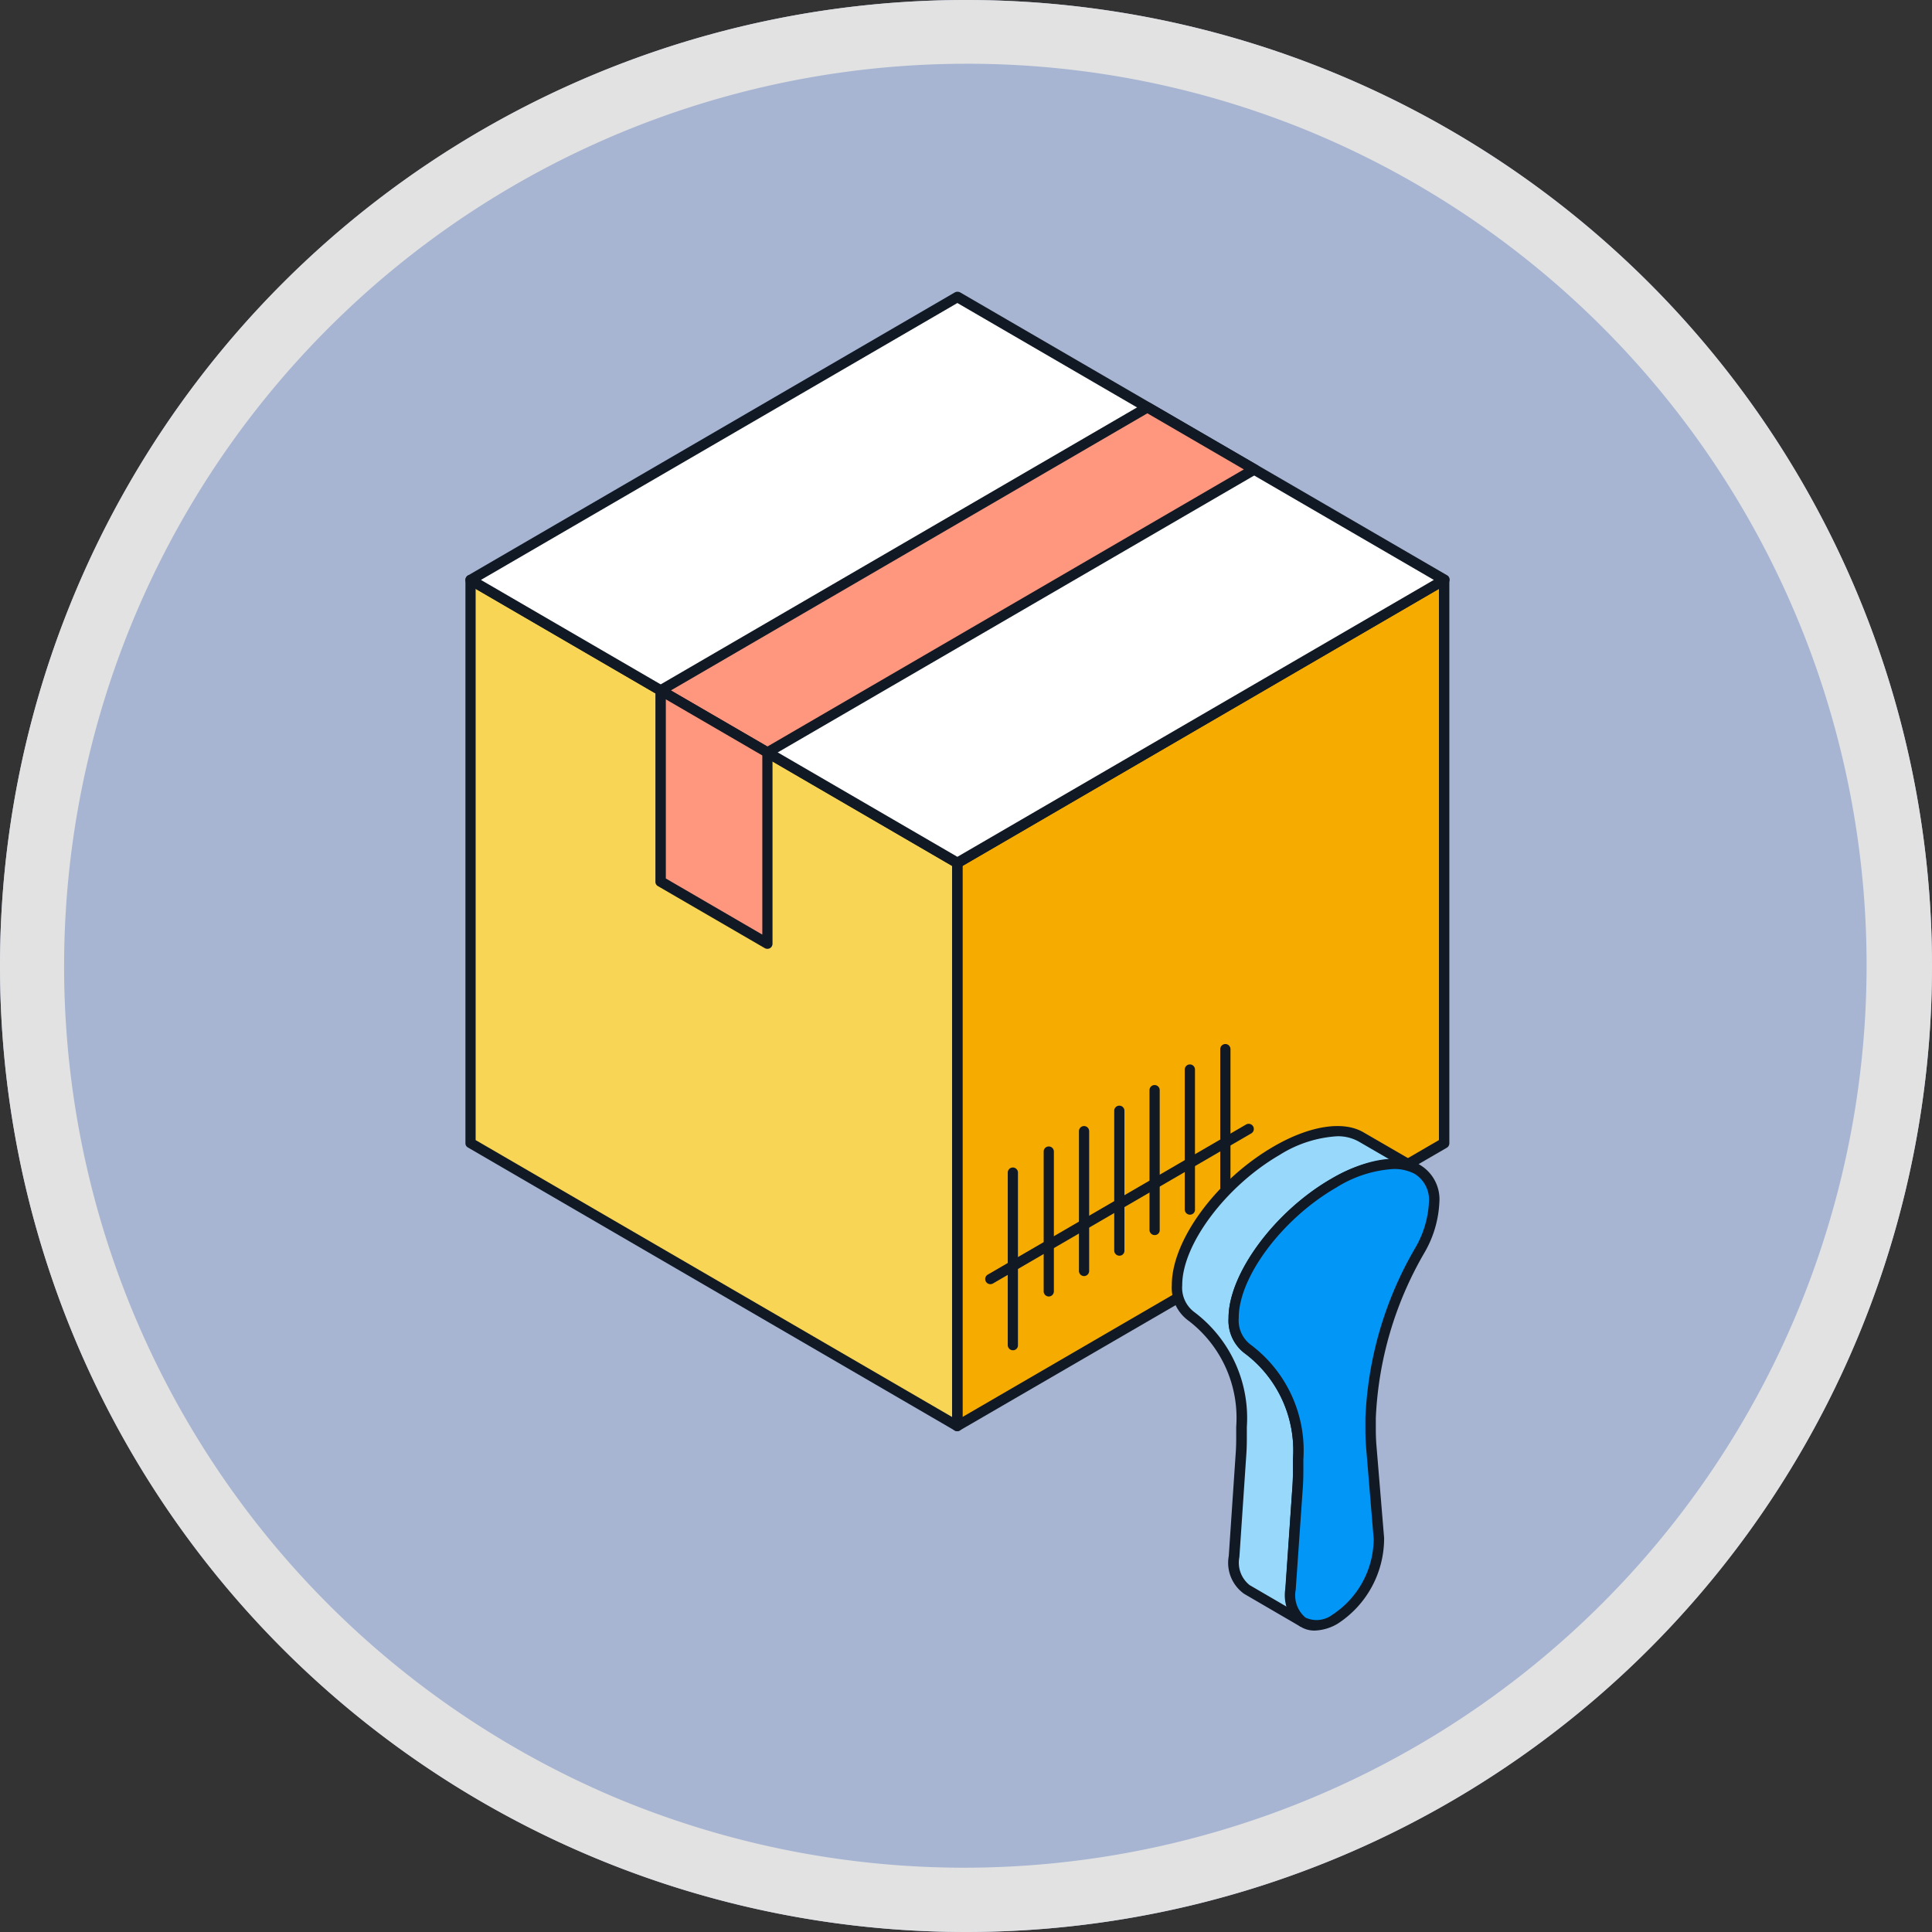 <svg xmlns="http://www.w3.org/2000/svg" width="90.914" height="90.914" viewBox="0 0 90.914 90.914"><rect x="0" y="0" width="90.914" height="90.914" fill="#333333" stroke="none"/><g transform="translate(-1132.931 -4059.605)"><g opacity="0.859"><path d="M45.457,0A45.457,45.457,0,0,1,90.914,45.457h0A45.457,45.457,0,0,1,0,45.457H0A45.457,45.457,0,0,1,45.457,0Z" transform="translate(1132.931 4059.605)" fill="#bacbec"/><path d="M45.457,3A42.469,42.469,0,0,0,28.932,84.579,42.469,42.469,0,0,0,61.982,6.335,42.188,42.188,0,0,0,45.457,3m0-3A45.457,45.457,0,0,1,90.914,45.457h0A45.457,45.457,0,1,1,0,45.457H0A45.457,45.457,0,0,1,45.457,0Z" transform="translate(1132.931 4059.605)" fill="#fff"/></g><g transform="translate(1144.983 4071.834)"><path d="M55.91,15.06v26.5L33,54.87V28.37Z" fill="#f5ab00"/><path d="M33,55.12a.266.266,0,0,1-.12-.03.225.225,0,0,1-.12-.21V28.38a.244.244,0,0,1,.12-.21L55.79,14.86a.255.255,0,0,1,.24,0,.225.225,0,0,1,.12.21v26.5a.244.244,0,0,1-.12.21L33.12,55.08a.245.245,0,0,1-.12.04Zm.24-26.6V54.45L55.66,41.42V15.48Z" fill="#111925"/><path d="M10.09,15.06v26.5L33,54.87V28.37Z" fill="#f8d555"/><path d="M33,55.12a.266.266,0,0,1-.12-.03L9.97,41.77a.225.225,0,0,1-.12-.21V15.06a.244.244,0,0,1,.12-.21.255.255,0,0,1,.24,0L33.12,28.16a.225.225,0,0,1,.12.21v26.5a.244.244,0,0,1-.12.21.284.284,0,0,1-.12.04ZM10.33,41.42,32.75,54.45V28.52L10.33,15.48Z" fill="#111925"/><path d="M10.09,15.06,33,1.75,55.91,15.06,33,28.37Z" fill="#fff"/><path d="M33,28.62a.266.266,0,0,1-.12-.03L9.97,15.27a.225.225,0,0,1-.12-.21.244.244,0,0,1,.12-.21L32.88,1.53a.275.275,0,0,1,.25,0L56.04,14.84a.225.225,0,0,1,.12.21.244.244,0,0,1-.12.21L33.12,28.59a.238.238,0,0,1-.12.03ZM10.58,15.06,33,28.09,55.42,15.06,33,2.03Z" fill="#111925"/><path d="M19.03,20.26,41.94,6.94l5.03,2.92L24.06,23.18Z" fill="#ff977f"/><path d="M24.06,23.42a.266.266,0,0,1-.12-.03l-5.03-2.92a.225.225,0,0,1-.12-.21.244.244,0,0,1,.12-.21L41.82,6.73a.275.275,0,0,1,.25,0L47.1,9.65a.225.225,0,0,1,.12.21.244.244,0,0,1-.12.21L24.18,23.39a.266.266,0,0,1-.12.03Zm-4.54-3.16,4.54,2.64L46.48,9.86,41.94,7.22Z" fill="#111925"/><path d="M19.03,20.26v9l5.03,2.92v-9Z" fill="#ff977f"/><path d="M24.06,32.42a.266.266,0,0,1-.12-.03l-5.03-2.92a.225.225,0,0,1-.12-.21v-9a.244.244,0,0,1,.12-.21.255.255,0,0,1,.24,0l5.03,2.92a.225.225,0,0,1,.12.21v9a.244.244,0,0,1-.12.21.266.266,0,0,1-.12.03Zm-4.78-3.31,4.54,2.64V23.32l-4.54-2.64Z" fill="#111925"/><path d="M35.61,51.31a.243.243,0,0,1-.24-.24V42.95a.24.24,0,0,1,.48,0v8.12A.231.231,0,0,1,35.61,51.31Z" fill="#111925"/><path d="M37.3,48.78a.243.243,0,0,1-.24-.24V41.96a.24.24,0,1,1,.48,0v6.58a.243.243,0,0,1-.24.24Z" fill="#111925"/><path d="M38.96,47.82a.243.243,0,0,1-.24-.24V41a.24.24,0,1,1,.48,0v6.58a.243.243,0,0,1-.24.24Z" fill="#111925"/><path d="M40.62,46.86a.243.243,0,0,1-.24-.24V40.04a.24.24,0,0,1,.48,0v6.58a.231.231,0,0,1-.24.24Z" fill="#111925"/><path d="M42.28,45.89a.243.243,0,0,1-.24-.24V39.07a.24.24,0,1,1,.48,0v6.58a.231.231,0,0,1-.24.24Z" fill="#111925"/><path d="M43.94,44.93a.243.243,0,0,1-.24-.24V38.1a.24.24,0,0,1,.48,0v6.58A.234.234,0,0,1,43.94,44.93Z" fill="#111925"/><path d="M45.61,45.49a.243.243,0,0,1-.24-.24V37.14a.24.24,0,0,1,.48,0v8.11A.243.243,0,0,1,45.61,45.49Z" fill="#111925"/><path d="M54.64,42.81c-.85-.49-2.3-.3-3.94.65-2.6,1.5-4.71,4.34-4.7,6.34a1.686,1.686,0,0,0,.69,1.48,5.965,5.965,0,0,1,2.34,5.18v.55c0,.27-.01.54-.03.82l-.32,4.73a1.554,1.554,0,0,0,.6,1.55l-2.66-1.55a1.563,1.563,0,0,1-.6-1.55l.32-4.74c.02-.28.03-.55.03-.82v-.54a5.952,5.952,0,0,0-2.34-5.18,1.663,1.663,0,0,1-.69-1.48c-.01-2.01,2.1-4.84,4.7-6.34,1.64-.95,3.09-1.14,3.94-.65Z" fill="#98d8fb"/><path d="M49.15,64.32l-2.66-1.55a1.791,1.791,0,0,1-.72-1.78l.32-4.74c.02-.25.03-.51.03-.8v-.54a5.753,5.753,0,0,0-2.23-4.98,1.915,1.915,0,0,1-.8-1.68c-.01-2.11,2.11-4.99,4.83-6.55,1.67-.96,3.23-1.2,4.18-.65l2.66,1.54-.24.42c-.8-.46-2.19-.22-3.7.65-2.53,1.46-4.59,4.21-4.58,6.13a1.431,1.431,0,0,0,.59,1.28,6.216,6.216,0,0,1,2.45,5.38V57c0,.31-.01.58-.03.84l-.32,4.73a1.325,1.325,0,0,0,.48,1.32Zm1.72-23.08a5.726,5.726,0,0,0-2.71.88c-2.53,1.47-4.59,4.22-4.58,6.13a1.431,1.431,0,0,0,.59,1.28,6.235,6.235,0,0,1,2.45,5.39v.54c0,.31-.01.58-.03.84l-.32,4.74a1.345,1.345,0,0,0,.48,1.32l1.75,1.02a2.779,2.779,0,0,1-.06-.83l.32-4.73c.02-.25.03-.51.03-.8v-.55a5.7,5.7,0,0,0-2.23-4.98,1.921,1.921,0,0,1-.8-1.69c0-2.07,2.16-5.01,4.83-6.55a6.514,6.514,0,0,1,2.73-.93l-1.45-.84a2,2,0,0,0-1-.24Z" fill="#111925"/><path d="M50.7,43.46c2.6-1.5,4.72-1.11,4.72.9a4.907,4.907,0,0,1-.69,2.28,17.028,17.028,0,0,0-2.3,7.86v.54c0,.27.01.53.03.79l.36,4.34a4.51,4.51,0,0,1-2.07,3.8c-1.22.71-2.19.06-2.09-1.4L49,57.82c.02-.28.03-.55.03-.82v-.55a5.952,5.952,0,0,0-2.34-5.18A1.645,1.645,0,0,1,46,49.8c-.01-2.01,2.1-4.84,4.7-6.34Z" fill="#0296f6"/><path d="M49.82,64.5a1.219,1.219,0,0,1-.7-.2,1.85,1.85,0,0,1-.69-1.76l.33-4.74c.02-.27.03-.54.03-.8v-.55a5.753,5.753,0,0,0-2.23-4.98,1.915,1.915,0,0,1-.8-1.68c-.01-2.07,2.16-5.01,4.83-6.55,1.66-.96,3.22-1.2,4.18-.65a1.884,1.884,0,0,1,.91,1.76,5.183,5.183,0,0,1-.72,2.4,16.9,16.9,0,0,0-2.27,7.74v.54c0,.27.01.53.03.77l.36,4.34a4.783,4.783,0,0,1-2.19,4.04,2.249,2.249,0,0,1-1.07.32Zm3.71-21.72a5.694,5.694,0,0,0-2.71.88c-2.53,1.46-4.59,4.21-4.58,6.13a1.431,1.431,0,0,0,.59,1.28,6.216,6.216,0,0,1,2.45,5.38V57q0,.42-.03.84l-.33,4.74a1.37,1.37,0,0,0,.46,1.31,1.232,1.232,0,0,0,1.26-.13,4.292,4.292,0,0,0,1.95-3.57l-.36-4.34q-.03-.375-.03-.81V54.5a17.266,17.266,0,0,1,2.33-7.98,4.73,4.73,0,0,0,.66-2.17,1.438,1.438,0,0,0-.67-1.34A2.068,2.068,0,0,0,53.53,42.78Z" fill="#111925"/><path d="M46.69,40.9,34.55,47.96" fill="#f5ab00"/><path d="M34.55,48.2a.241.241,0,0,1-.12-.45l12.15-7.06a.242.242,0,1,1,.24.42L34.67,48.17a.266.266,0,0,1-.12.03Z" fill="#111925"/></g></g></svg>